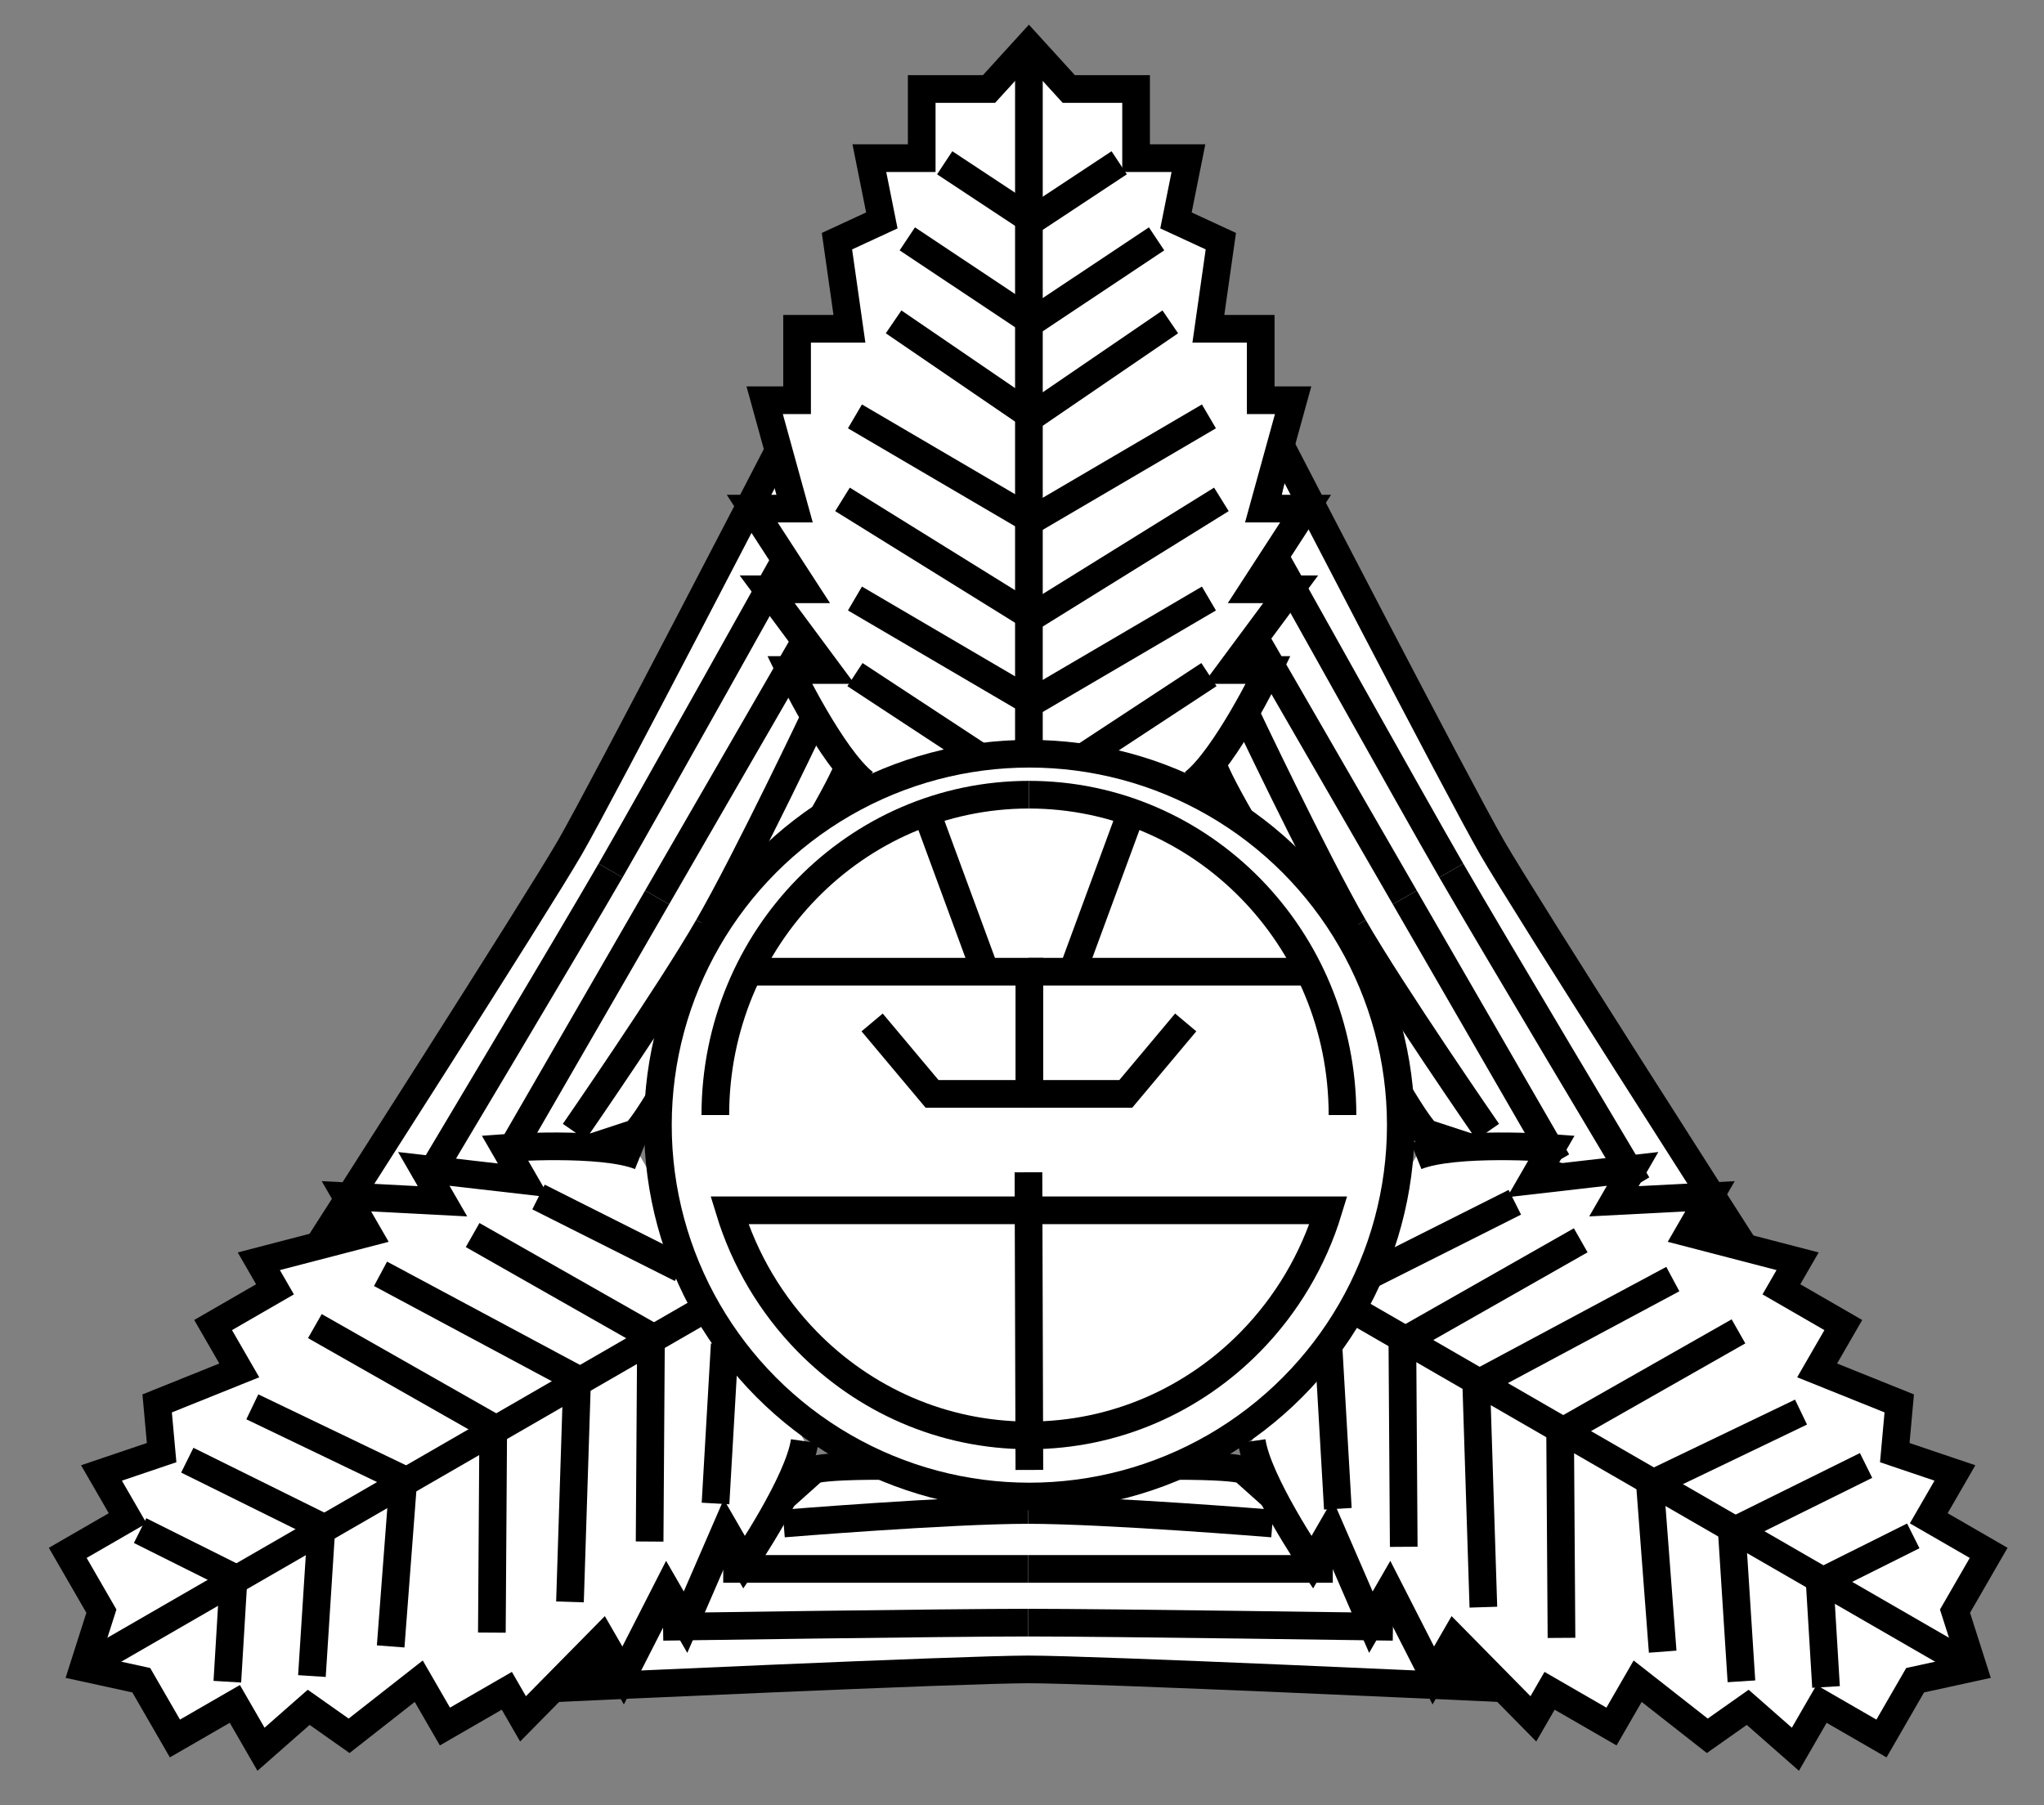 <?xml version="1.0" encoding="utf-8"?>
<!-- Generator: Adobe Illustrator 15.1.0, SVG Export Plug-In . SVG Version: 6.00 Build 0)  -->
<!DOCTYPE svg PUBLIC "-//W3C//DTD SVG 1.1//EN" "http://www.w3.org/Graphics/SVG/1.1/DTD/svg11.dtd">
<svg version="1.1" id="レイヤー_2" xmlns="http://www.w3.org/2000/svg" xmlns:xlink="http://www.w3.org/1999/xlink" x="0px"
	 y="0px" width="295.485px" height="260.987px" viewBox="0 0 295.485 260.987" enable-background="new 0 0 295.485 260.987"
	 xml:space="preserve">
<rect x="0" y="0" width="295.485" height="260.987" fill="#808080" stroke="none"/>
<g>
	<path fill="#FFFFFF" stroke="#000000" stroke-width="4" stroke-miterlimit="10" d="M148.741,241.367
		c-9.667,0-66.269,2.619-66.269,2.619l34.654-30.994c0,0-1.692-1.043,10.307-1.043h21.243h21.243
		c11.999,0,10.307,1.043,10.307,1.043l34.654,30.994c0,0-56.602-2.619-66.269-2.619H148.741z"/>
	<g>
		<g>
			<path fill="none" stroke="#000000" stroke-width="4" stroke-miterlimit="10" d="M148.612,218.316
				c11.334,0,35.327,1.959,35.327,1.959"/>
			<path fill="none" stroke="#000000" stroke-width="4" stroke-miterlimit="10" d="M148.612,226.837c11.001,0,44.06,0,44.06,0"/>
			<path fill="none" stroke="#000000" stroke-width="4" stroke-miterlimit="10" d="M148.612,234.605
				c11.603,0,52.757,0.605,52.757,0.605"/>
		</g>
		<g>
			<path fill="none" stroke="#000000" stroke-width="4" stroke-miterlimit="10" d="M148.612,218.316
				c-11.334,0-35.327,1.959-35.327,1.959"/>
			<path fill="none" stroke="#000000" stroke-width="4" stroke-miterlimit="10" d="M148.612,226.837c-11.001,0-44.06,0-44.06,0"/>
			<path fill="none" stroke="#000000" stroke-width="4" stroke-miterlimit="10" d="M148.612,234.605
				c-11.603,0-52.757,0.605-52.757,0.605"/>
		</g>
	</g>
</g>
<g>
	<path fill="#FFFFFF" stroke="#000000" stroke-width="4" stroke-miterlimit="10" d="M82.344,122.6
		c4.833-8.372,30.866-58.7,30.866-58.7l9.514,45.509c0,0,1.75-0.944-4.25,9.447l-10.621,18.397L97.232,155.65
		c-6,10.391-6.057,8.404-6.057,8.404l-44.17,14.514c0,0,30.57-47.709,35.403-56.081L82.344,122.6z"/>
	<g>
		<g>
			<path fill="none" stroke="#000000" stroke-width="4" stroke-miterlimit="10" d="M102.371,134.013
				c-5.666,9.815-19.359,29.615-19.359,29.615"/>
			<path fill="none" stroke="#000000" stroke-width="4" stroke-miterlimit="10" d="M94.992,129.752
				c-5.501,9.527-22.03,38.157-22.03,38.157"/>
			<path fill="none" stroke="#000000" stroke-width="4" stroke-miterlimit="10" d="M88.264,125.869
				c-5.802,10.048-26.902,45.385-26.902,45.385"/>
		</g>
		<g>
			<path fill="none" stroke="#000000" stroke-width="4" stroke-miterlimit="10" d="M102.371,134.013
				c5.668-9.815,15.968-31.574,15.968-31.574"/>
			<path fill="none" stroke="#000000" stroke-width="4" stroke-miterlimit="10" d="M94.992,129.752
				c5.5-9.527,22.029-38.157,22.029-38.157"/>
			<path fill="none" stroke="#000000" stroke-width="4" stroke-miterlimit="10" d="M88.264,125.869
				c5.802-10.048,25.854-45.992,25.854-45.992"/>
		</g>
	</g>
</g>
<g>
	<path fill="#FFFFFF" stroke="#000000" stroke-width="4" stroke-miterlimit="10" d="M215.728,122.6
		c-4.833-8.372-30.866-58.7-30.866-58.7l-9.514,45.509c0,0-1.75-0.944,4.25,9.447l10.621,18.397l10.621,18.397
		c6,10.391,6.057,8.404,6.057,8.404l44.17,14.514c0,0-30.57-47.708-35.403-56.08L215.728,122.6z"/>
	<g>
		<g>
			<path fill="none" stroke="#000000" stroke-width="4" stroke-miterlimit="10" d="M195.702,134.013
				c5.666,9.815,19.359,29.615,19.359,29.615"/>
			<path fill="none" stroke="#000000" stroke-width="4" stroke-miterlimit="10" d="M203.081,129.752
				c5.501,9.527,22.03,38.157,22.03,38.157"/>
			<path fill="none" stroke="#000000" stroke-width="4" stroke-miterlimit="10" d="M209.808,125.869
				c5.802,10.048,26.902,45.385,26.902,45.385"/>
		</g>
		<g>
			<path fill="none" stroke="#000000" stroke-width="4" stroke-miterlimit="10" d="M195.702,134.013
				c-5.668-9.815-15.968-31.574-15.968-31.574"/>
			<path fill="none" stroke="#000000" stroke-width="4" stroke-miterlimit="10" d="M203.081,129.752
				c-5.5-9.527-22.029-38.157-22.029-38.157"/>
			<path fill="none" stroke="#000000" stroke-width="4" stroke-miterlimit="10" d="M209.808,125.869
				c-5.802-10.048-25.854-45.992-25.854-45.992"/>
		</g>
	</g>
</g>
<g>
	<path fill="#FFFFFF" stroke="#000000" stroke-width="4" stroke-miterlimit="10" d="M124.957,113.202
		c-4.684-3.667-10.811-16.333-10.811-16.333h5.406l-8.649-11.667h5.405l-7.567-11.667h6.126l-4.324-15.667h4.685V47.536h7.567
		l-1.802-12.667l6.486-3l-1.802-9h7.568v-10h9.729l5.766-6.333l5.766,6.333h9.729v10h7.567l-1.801,9l6.486,3l-1.803,12.667h7.568
		v10.333h4.685l-4.325,15.667h6.127l-7.567,11.667h5.405l-8.649,11.667h5.406c0,0-6.126,12.666-10.811,16.333"/>
	<line fill="none" stroke="#000000" stroke-width="4" stroke-miterlimit="10" x1="148.741" y1="6.536" x2="148.741" y2="109.202"/>
	<g>
		<line fill="none" stroke="#000000" stroke-width="4" stroke-miterlimit="10" x1="149.18" y1="31.869" x2="161.793" y2="23.535"/>
		<line fill="none" stroke="#000000" stroke-width="4" stroke-miterlimit="10" x1="149.18" y1="46.535" x2="167.199" y2="34.535"/>
		<line fill="none" stroke="#000000" stroke-width="4" stroke-miterlimit="10" x1="149.18" y1="60.202" x2="169.18" y2="46.535"/>
		<line fill="none" stroke="#000000" stroke-width="4" stroke-miterlimit="10" x1="149.18" y1="75.202" x2="174.766" y2="60.202"/>
		<line fill="none" stroke="#000000" stroke-width="4" stroke-miterlimit="10" x1="149.18" y1="89.202" x2="176.567" y2="72.202"/>
		<line fill="none" stroke="#000000" stroke-width="4" stroke-miterlimit="10" x1="149.18" y1="101.535" x2="174.766" y2="86.535"/>
		
			<line fill="none" stroke="#000000" stroke-width="4" stroke-miterlimit="10" x1="155.486" y1="110.202" x2="174.766" y2="97.535"/>
	</g>
	<g>
		<line fill="none" stroke="#000000" stroke-width="4" stroke-miterlimit="10" x1="149.18" y1="31.869" x2="136.567" y2="23.535"/>
		<line fill="none" stroke="#000000" stroke-width="4" stroke-miterlimit="10" x1="149.18" y1="46.535" x2="131.162" y2="34.535"/>
		<line fill="none" stroke="#000000" stroke-width="4" stroke-miterlimit="10" x1="149.18" y1="60.202" x2="129.18" y2="46.535"/>
		<line fill="none" stroke="#000000" stroke-width="4" stroke-miterlimit="10" x1="149.18" y1="75.202" x2="123.594" y2="60.202"/>
		<line fill="none" stroke="#000000" stroke-width="4" stroke-miterlimit="10" x1="149.18" y1="89.202" x2="121.793" y2="72.202"/>
		<line fill="none" stroke="#000000" stroke-width="4" stroke-miterlimit="10" x1="149.18" y1="101.535" x2="123.594" y2="86.535"/>
		
			<line fill="none" stroke="#000000" stroke-width="4" stroke-miterlimit="10" x1="142.875" y1="110.202" x2="123.594" y2="97.535"/>
	</g>
</g>
<g>
	<path fill="#FFFFFF" stroke="#000000" stroke-width="4" stroke-miterlimit="10" d="M116.323,208.369
		c-0.834,5.889-8.739,17.527-8.739,17.527l-2.703-4.682l-5.779,13.324l-2.702-4.682l-6.32,12.389l-3.062-5.307L75.61,248.517
		l-2.342-4.057l-8.949,5.166l-3.783-6.553l-10.068,7.893l-5.842-4.117l-6.894,6.061l-3.784-6.555l-8.66,5l-4.865-8.426l-8.367-1.826
		l2.602-8.16l-4.864-8.426l8.66-5l-3.784-6.553l8.695-2.94l-0.645-7.117l11.87-4.772l-3.784-6.555l8.949-5.166l-2.342-4.057
		l15.729-4.088l-3.063-5.307l13.887,0.721l-2.702-4.681l14.429,1.656l-2.703-4.682c0,0,14.032-1.027,19.551,1.196"/>
	<line fill="none" stroke="#000000" stroke-width="4" stroke-miterlimit="10" x1="12.055" y1="241.103" x2="100.967" y2="189.771"/>
	<g>
		<line fill="none" stroke="#000000" stroke-width="4" stroke-miterlimit="10" x1="33.774" y1="228.056" x2="20.25" y2="221.3"/>
		<line fill="none" stroke="#000000" stroke-width="4" stroke-miterlimit="10" x1="46.476" y1="220.722" x2="27.075" y2="211.119"/>
		<line fill="none" stroke="#000000" stroke-width="4" stroke-miterlimit="10" x1="58.312" y1="213.89" x2="36.476" y2="203.403"/>
		<line fill="none" stroke="#000000" stroke-width="4" stroke-miterlimit="10" x1="71.302" y1="206.39" x2="45.519" y2="191.732"/>
		<line fill="none" stroke="#000000" stroke-width="4" stroke-miterlimit="10" x1="83.426" y1="199.39" x2="55.01" y2="184.172"/>
		<line fill="none" stroke="#000000" stroke-width="4" stroke-miterlimit="10" x1="94.108" y1="193.223" x2="68.324" y2="178.566"/>
		<line fill="none" stroke="#000000" stroke-width="4" stroke-miterlimit="10" x1="98.46" y1="183.429" x2="77.85" y2="173.066"/>
	</g>
	<g>
		<line fill="none" stroke="#000000" stroke-width="4" stroke-miterlimit="10" x1="33.774" y1="228.056" x2="32.864" y2="243.146"/>
		<line fill="none" stroke="#000000" stroke-width="4" stroke-miterlimit="10" x1="46.476" y1="220.722" x2="45.092" y2="242.328"/>
		<line fill="none" stroke="#000000" stroke-width="4" stroke-miterlimit="10" x1="58.312" y1="213.89" x2="56.476" y2="238.044"/>
		<line fill="none" stroke="#000000" stroke-width="4" stroke-miterlimit="10" x1="71.302" y1="206.39" x2="71.105" y2="236.048"/>
		<line fill="none" stroke="#000000" stroke-width="4" stroke-miterlimit="10" x1="83.426" y1="199.39" x2="82.397" y2="231.607"/>
		<line fill="none" stroke="#000000" stroke-width="4" stroke-miterlimit="10" x1="94.108" y1="193.223" x2="93.91" y2="222.88"/>
		
			<line fill="none" stroke="#000000" stroke-width="4" stroke-miterlimit="10" x1="104.766" y1="194.351" x2="103.436" y2="217.38"/>
	</g>
</g>
<g>
	<path fill="#FFFFFF" stroke="#000000" stroke-width="4" stroke-miterlimit="10" d="M204.738,167.173
		c5.518-2.223,19.551-1.195,19.551-1.195l-2.703,4.682l14.428-1.657l-2.702,4.681l13.888-0.72l-3.063,5.305l15.729,4.088
		l-2.342,4.057l8.949,5.167l-3.784,6.554l11.87,4.772l-0.645,7.117l8.695,2.94l-3.785,6.553l8.66,5l-4.864,8.428l2.603,8.16
		l-8.368,1.826l-4.864,8.426l-8.66-5l-3.784,6.553l-6.894-6.059l-5.842,4.117l-10.068-7.895l-3.783,6.555l-8.949-5.168l-2.343,4.057
		l-11.405-11.578l-3.062,5.307l-6.32-12.387l-2.703,4.68l-5.779-13.324l-2.703,4.682c0,0-7.906-11.637-8.739-17.528"/>
	<line fill="none" stroke="#000000" stroke-width="4" stroke-miterlimit="10" x1="285.222" y1="241.105" x2="196.31" y2="189.771"/>
	<g>
		
			<line fill="none" stroke="#000000" stroke-width="4" stroke-miterlimit="10" x1="263.063" y1="228.818" x2="263.974" y2="243.908"/>
		
			<line fill="none" stroke="#000000" stroke-width="4" stroke-miterlimit="10" x1="250.361" y1="221.484" x2="251.745" y2="243.089"/>
		
			<line fill="none" stroke="#000000" stroke-width="4" stroke-miterlimit="10" x1="238.525" y1="214.652" x2="240.361" y2="238.804"/>
		
			<line fill="none" stroke="#000000" stroke-width="4" stroke-miterlimit="10" x1="225.535" y1="207.151" x2="225.732" y2="236.81"/>
		
			<line fill="none" stroke="#000000" stroke-width="4" stroke-miterlimit="10" x1="213.411" y1="200.151" x2="214.44" y2="232.369"/>
		
			<line fill="none" stroke="#000000" stroke-width="4" stroke-miterlimit="10" x1="202.73" y1="193.984" x2="202.927" y2="223.642"/>
		
			<line fill="none" stroke="#000000" stroke-width="4" stroke-miterlimit="10" x1="192.072" y1="195.112" x2="193.402" y2="218.142"/>
	</g>
	<g>
		
			<line fill="none" stroke="#000000" stroke-width="4" stroke-miterlimit="10" x1="263.063" y1="228.818" x2="276.587" y2="222.062"/>
		
			<line fill="none" stroke="#000000" stroke-width="4" stroke-miterlimit="10" x1="250.361" y1="221.484" x2="269.763" y2="211.88"/>
		
			<line fill="none" stroke="#000000" stroke-width="4" stroke-miterlimit="10" x1="238.525" y1="214.652" x2="260.361" y2="204.164"/>
		
			<line fill="none" stroke="#000000" stroke-width="4" stroke-miterlimit="10" x1="225.535" y1="207.151" x2="251.318" y2="192.493"/>
		
			<line fill="none" stroke="#000000" stroke-width="4" stroke-miterlimit="10" x1="213.411" y1="200.151" x2="241.827" y2="184.934"/>
		
			<line fill="none" stroke="#000000" stroke-width="4" stroke-miterlimit="10" x1="202.73" y1="193.984" x2="228.513" y2="179.326"/>
		
			<line fill="none" stroke="#000000" stroke-width="4" stroke-miterlimit="10" x1="198.376" y1="184.19" x2="218.988" y2="173.826"/>
	</g>
</g>
<g>
	<circle fill="#FFFFFF" stroke="#000000" stroke-width="4" stroke-miterlimit="10" cx="148.805" cy="162.674" r="53.698"/>
	<g>
		<g>
			<polyline fill="none" stroke="#000000" stroke-width="4" stroke-miterlimit="10" points="148.676,158.159 162.742,158.159 
				171.408,147.826 			"/>
			<g>
				<path fill="none" stroke="#000000" stroke-width="4" stroke-miterlimit="10" d="M148.742,207.531
					c12.518,0,23.851-5.184,32.055-13.565c5.127-5.238,9.032-11.726,11.239-18.977h-43.359"/>
				<path fill="none" stroke="#000000" stroke-width="4" stroke-miterlimit="10" d="M148.742,114.899
					c12.518,0,23.851,5.184,32.055,13.566c8.203,8.381,13.277,19.96,13.277,32.75"/>
				
					<line fill="none" stroke="#000000" stroke-width="4" stroke-miterlimit="10" x1="148.676" y1="140.492" x2="189.292" y2="140.492"/>
				
					<line fill="none" stroke="#000000" stroke-width="4" stroke-miterlimit="10" x1="155.046" y1="140.492" x2="163.539" y2="117.429"/>
			</g>
		</g>
		<g>
			<polyline fill="none" stroke="#000000" stroke-width="4" stroke-miterlimit="10" points="148.807,158.159 134.742,158.159 
				126.076,147.826 			"/>
			<g>
				<path fill="none" stroke="#000000" stroke-width="4" stroke-miterlimit="10" d="M148.742,207.531
					c-12.518,0-23.851-5.184-32.055-13.565c-5.127-5.238-9.032-11.726-11.239-18.977h43.359"/>
				<path fill="none" stroke="#000000" stroke-width="4" stroke-miterlimit="10" d="M148.742,114.899
					c-12.518,0-23.851,5.184-32.055,13.566c-8.203,8.381-13.277,19.96-13.277,32.75"/>
				<polyline fill="none" stroke="#000000" stroke-width="4" stroke-miterlimit="10" points="108.192,140.492 148.807,140.492 
					148.807,158.159 				"/>
				
					<line fill="none" stroke="#000000" stroke-width="4" stroke-miterlimit="10" x1="142.437" y1="140.492" x2="133.945" y2="117.429"/>
			</g>
		</g>
		
			<line fill="none" stroke="#000000" stroke-width="4" stroke-miterlimit="10" x1="148.676" y1="169.492" x2="148.807" y2="212.527"/>
	</g>
</g>
</svg>
